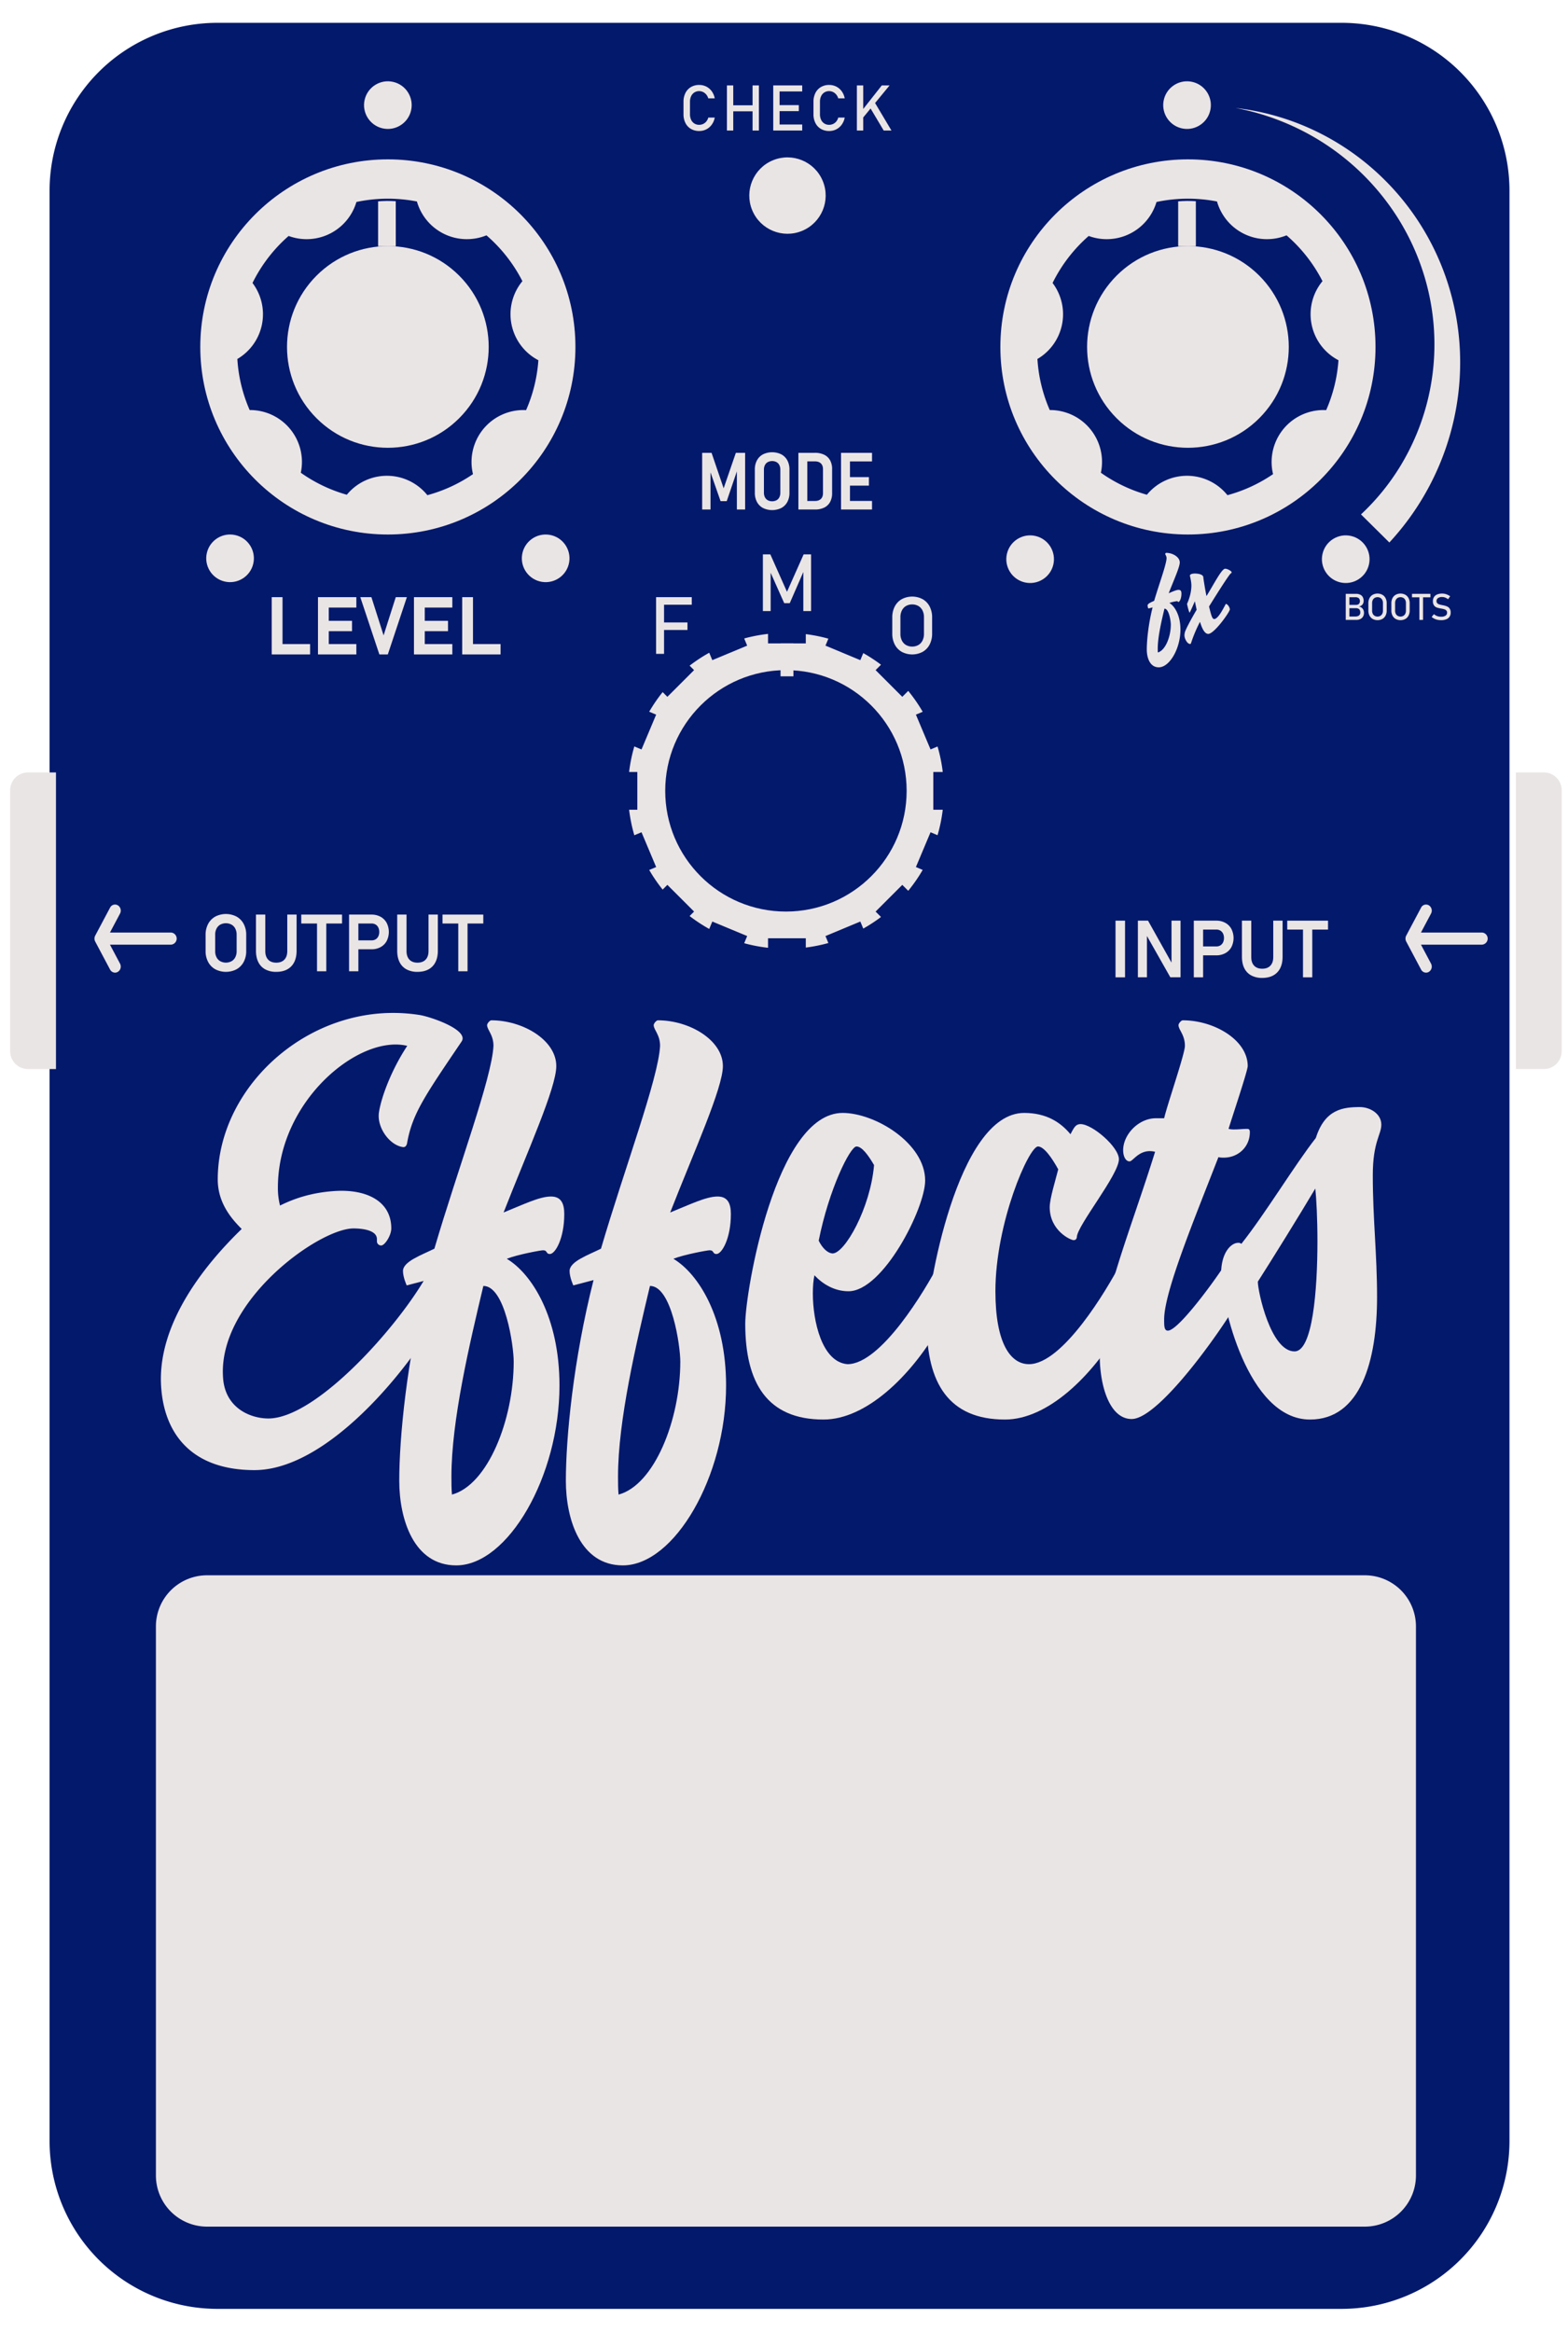<svg xmlns="http://www.w3.org/2000/svg" width="2356.599" height="3504.27" viewBox="0 0 2356.599 3504.27">
  <g id="dark">
    <path id="Body" d="M326.723,34.308h1689.706a252.206,252.206,0,0,1,252.206,252.206V3217.756a252.206,252.206,0,0,1-252.206,252.206H326.723A252.206,252.206,0,0,1,74.517,3217.756V286.514A252.206,252.206,0,0,1,326.723,34.308Z" fill="#03196b"/>
    <g id="Text">
      <g id="Output">
        <path d="M323.53,1456.701a26.968,26.968,0,0,1-10.723-11.016,34.435,34.435,0,0,1-3.809-16.494v-24.141a34.437,34.437,0,0,1,3.809-16.494,26.974,26.974,0,0,1,10.723-11.016,34.782,34.782,0,0,1,31.992,0,26.987,26.987,0,0,1,10.723,11.016,34.45,34.45,0,0,1,3.809,16.494v24.141a34.447,34.447,0,0,1-3.809,16.494,26.98,26.98,0,0,1-10.723,11.016,34.782,34.782,0,0,1-31.992,0Zm24.463-12.1a14.243,14.243,0,0,0,5.654-6.006,19.497,19.497,0,0,0,1.992-8.994v-24.961a19.5,19.5,0,0,0-1.992-8.994,14.248,14.248,0,0,0-5.654-6.006,18.048,18.048,0,0,0-16.934,0,14.236,14.236,0,0,0-5.654,6.006,19.487,19.487,0,0,0-1.992,8.994v24.961a19.484,19.484,0,0,0,1.992,8.994,14.231,14.231,0,0,0,5.654,6.006,18.047,18.047,0,0,0,16.934,0Z" fill="#eae5e5"/>
        <path d="M398.706,1456.877a24.553,24.553,0,0,1-10.43-10.84q-3.575-7.119-3.574-17.139v-54.375h14.004v54.785q0,8.32,4.307,12.891t12.158,4.57q7.91,0,12.246-4.57t4.336-12.891v-54.785H445.757v54.375q0,10.019-3.603,17.139a24.725,24.725,0,0,1-10.459,10.84q-6.856,3.722-16.523,3.721A34.049,34.049,0,0,1,398.706,1456.877Z" fill="#eae5e5"/>
        <path d="M452.788,1374.524h61.289v13.418H452.788Zm23.672,6.973h13.945v78.223H476.46Z" fill="#eae5e5"/>
        <path d="M524.624,1374.524h14.004v85.195H524.624Zm6.738,38.73h27.246a11.205,11.205,0,0,0,5.947-1.553,10.575,10.575,0,0,0,3.984-4.424,14.62,14.62,0,0,0,1.435-6.621,15.012,15.012,0,0,0-1.406-6.68,10.525,10.525,0,0,0-3.984-4.453,11.197,11.197,0,0,0-5.977-1.582h-27.246v-13.418h26.836a28.015,28.015,0,0,1,13.711,3.252,22.971,22.971,0,0,1,9.199,9.17,30.225,30.225,0,0,1,0,27.393,22.821,22.821,0,0,1-9.199,9.111,28.221,28.221,0,0,1-13.711,3.223H531.362Z" fill="#eae5e5"/>
        <path d="M610.991,1456.877a24.553,24.553,0,0,1-10.43-10.84q-3.575-7.119-3.574-17.139v-54.375h14.004v54.785q0,8.32,4.307,12.891t12.158,4.57q7.91,0,12.246-4.57t4.336-12.891v-54.785h14.004v54.375q0,10.019-3.603,17.139a24.724,24.724,0,0,1-10.459,10.84q-6.855,3.722-16.523,3.721A34.049,34.049,0,0,1,610.991,1456.877Z" fill="#eae5e5"/>
        <path d="M665.073,1374.524h61.289v13.418H665.073Zm23.672,6.973h13.945v78.223H688.745Z" fill="#eae5e5"/>
      </g>
      <g id="Input">
        <path d="M1690.841,1468.83h-14.297v-85.195h14.297Z" fill="#eae5e5"/>
        <path d="M1710.177,1383.635h15.234l36.68,65.566-1.406,1.523v-67.09h13.594v85.137h-15.352l-36.562-64.57,1.406-1.524v66.094h-13.594Z" fill="#eae5e5"/>
        <path d="M1794.2,1383.635h14.004V1468.83H1794.2Zm6.738,38.73h27.246a11.203,11.203,0,0,0,5.947-1.553,10.572,10.572,0,0,0,3.984-4.424,14.614,14.614,0,0,0,1.435-6.621,15.012,15.012,0,0,0-1.406-6.68,10.523,10.523,0,0,0-3.984-4.453,11.195,11.195,0,0,0-5.977-1.582h-27.246v-13.418h26.836a28.014,28.014,0,0,1,13.711,3.252,22.966,22.966,0,0,1,9.199,9.17,30.225,30.225,0,0,1,0,27.392,22.817,22.817,0,0,1-9.199,9.111,28.219,28.219,0,0,1-13.711,3.223h-26.836Z" fill="#eae5e5"/>
        <path d="M1880.568,1465.989a24.556,24.556,0,0,1-10.43-10.84q-3.574-7.119-3.574-17.139v-54.375h14.004V1438.42q0,8.32,4.307,12.891t12.158,4.57q7.91,0,12.246-4.57t4.336-12.891v-54.785h14.004v54.375q0,10.02-3.603,17.139a24.725,24.725,0,0,1-10.459,10.84q-6.856,3.722-16.523,3.721A34.051,34.051,0,0,1,1880.568,1465.989Z" fill="#eae5e5"/>
        <path d="M1934.65,1383.635h61.289v13.418H1934.65Zm23.672,6.973h13.945V1468.83h-13.945Z" fill="#eae5e5"/>
      </g>
      <g id="Level">
        <path d="M408.388,897.473h16.226v86.103H408.388Zm7.225,70.469h50.454v15.634H415.613Z" fill="#eae5e5"/>
        <path d="M477.91,897.473H494.136v86.103H477.91Zm5.863,0h51.816v15.634H483.773Zm0,35.531h45.302v15.634H483.773Zm0,34.939h51.816v15.634H483.773Z" fill="#eae5e5"/>
        <path d="M541.51,897.473H558.21l18.298,57.441,18.298-57.441H611.506l-28.662,86.103H570.172Z" fill="#eae5e5"/>
        <path d="M622.165,897.473H638.391v86.103H622.165Zm5.863,0h51.816v15.634H628.028Zm0,35.531H673.33v15.634H628.028Zm0,34.939h51.816v15.634H628.028Z" fill="#eae5e5"/>
        <path d="M694.648,897.473h16.226v86.103H694.648Zm7.225,70.469h50.454v15.634H701.873Z" fill="#eae5e5"/>
      </g>
      <g id="Dot">
        <circle cx="820.091" cy="839.112" r="35.802" transform="translate(-139.55 1514.202) rotate(-80.782)" fill="#eae5e5"/>
        <circle cx="1548.228" cy="840.417" r="35.802" transform="translate(374.583 2154.139) rotate(-76.718)" fill="#eae5e5"/>
        <circle cx="345.759" cy="839.112" r="35.802" transform="translate(-550.345 982.833) rotate(-76.718)" fill="#eae5e5"/>
        <circle cx="2022.559" cy="840.417" r="35.802" transform="translate(739.935 2615.782) rotate(-76.718)" fill="#eae5e5"/>
        <circle cx="1784.021" cy="157.984" r="35.802" transform="translate(1342.307 1893.662) rotate(-80.782)" fill="#eae5e5"/>
        <circle cx="582.925" cy="157.984" r="35.802" transform="translate(295.238 689.018) rotate(-76.718)" fill="#eae5e5"/>
      </g>
      <g id="Check">
        <path d="M1038.467,193.757a21.214,21.214,0,0,1-8.279-8.861,28.769,28.769,0,0,1-2.938-13.292V152.994a28.768,28.768,0,0,1,2.938-13.292,21.37,21.37,0,0,1,8.279-8.885,23.926,23.926,0,0,1,12.383-3.148,23.292,23.292,0,0,1,10.727,2.495,22.62,22.62,0,0,1,8.185,7.066,26.514,26.514,0,0,1,4.454,10.587h-9.748a15.131,15.131,0,0,0-2.962-5.667,14.516,14.516,0,0,0-4.874-3.848,13.668,13.668,0,0,0-13.059.653,13.315,13.315,0,0,0-4.851,5.62,19.34,19.34,0,0,0-1.726,8.418v18.609a19.377,19.377,0,0,0,1.726,8.395,13.128,13.128,0,0,0,4.851,5.62,13.281,13.281,0,0,0,7.276,1.982,13.897,13.897,0,0,0,5.807-1.259,13.661,13.661,0,0,0,4.851-3.731,14.799,14.799,0,0,0,2.962-5.877h9.748a26.324,26.324,0,0,1-4.477,10.587,22.812,22.812,0,0,1-8.209,7.066,23.184,23.184,0,0,1-10.68,2.495A24.065,24.065,0,0,1,1038.467,193.757Z" fill="#eae5e5"/>
        <path d="M1092.518,128.368h9.514v67.814h-9.514Zm5.923,29.896H1136.08v9.048h-37.638Zm32.601-29.896h9.514v67.814h-9.514Z" fill="#eae5e5"/>
        <path d="M1162.123,128.368h9.515v67.814h-9.515Zm4.617,0h38.944v9.048h-38.944Zm0,29.616h33.814v9.048h-33.814Zm0,29.15h38.944v9.048h-38.944Z" fill="#eae5e5"/>
        <path d="M1233.803,193.757a21.217,21.217,0,0,1-8.278-8.861,28.768,28.768,0,0,1-2.938-13.292V152.994a28.767,28.767,0,0,1,2.938-13.292,21.373,21.373,0,0,1,8.278-8.885,23.926,23.926,0,0,1,12.383-3.148,23.292,23.292,0,0,1,10.727,2.495,22.619,22.619,0,0,1,8.185,7.066,26.516,26.516,0,0,1,4.454,10.587h-9.748a15.12,15.12,0,0,0-2.962-5.667,14.515,14.515,0,0,0-4.874-3.848,13.668,13.668,0,0,0-13.059.653,13.318,13.318,0,0,0-4.851,5.62,19.34,19.34,0,0,0-1.726,8.418v18.609a19.377,19.377,0,0,0,1.726,8.395,13.131,13.131,0,0,0,4.851,5.62,13.284,13.284,0,0,0,7.276,1.982,13.896,13.896,0,0,0,5.806-1.259,13.654,13.654,0,0,0,4.851-3.731,14.789,14.789,0,0,0,2.962-5.877h9.748a26.328,26.328,0,0,1-4.477,10.587,22.81,22.81,0,0,1-8.209,7.066,23.184,23.184,0,0,1-10.681,2.495A24.065,24.065,0,0,1,1233.803,193.757Z" fill="#eae5e5"/>
        <path d="M1287.855,128.368h9.514v67.814h-9.514Zm7.462,38.058,29.943-38.058h11.707l-43.048,52.33Zm11.287-6.436,7.509-6.949,25.698,43.142h-11.66Z" fill="#eae5e5"/>
      </g>
      <path d="M1856.923,162.275a375.138,375.138,0,0,1,99.825,25.572,379.394,379.394,0,0,1,89.996,52.267,384.131,384.131,0,0,1,123.46,168.927,387.844,387.844,0,0,1,23.104,104.657,394.456,394.456,0,0,1-6.375,107.992,399.906,399.906,0,0,1-98.82,193.619L2045.48,773.089a345.11,345.11,0,0,0,59.744-73.618,351.923,351.923,0,0,0,50.62-184.113,354.072,354.072,0,0,0-14.111-96.862,358.975,358.975,0,0,0-40.455-90.263,366.633,366.633,0,0,0-147.619-133.553A371.376,371.376,0,0,0,1856.923,162.275Z" fill="#eae5e5"/>
      <g>
        <path d="M1105.936,680.558h13.945v85.195h-12.422v-63.457l.82,3.75-16.055,47.109h-9.258l-16.055-45.938.938-4.922v63.457h-12.539V680.558h14.121l18.164,53.32Z" fill="#eae5e5"/>
        <path d="M1146.717,763.469a21.971,21.971,0,0,1-9.053-9.053,28.508,28.508,0,0,1-3.193-13.799V705.695a28.468,28.468,0,0,1,3.193-13.828,22.018,22.018,0,0,1,9.053-9.023,31.543,31.543,0,0,1,27.539,0,22.037,22.037,0,0,1,9.053,9.023,28.473,28.473,0,0,1,3.193,13.828V740.617a28.513,28.513,0,0,1-3.193,13.799,21.99,21.99,0,0,1-9.053,9.053,31.544,31.544,0,0,1-27.539,0Zm20.332-11.66a10.382,10.382,0,0,0,4.277-4.512,15.293,15.293,0,0,0,1.465-6.914V705.871a15.159,15.159,0,0,0-1.465-6.856,10.388,10.388,0,0,0-4.277-4.512,14.402,14.402,0,0,0-13.125,0,10.562,10.562,0,0,0-4.307,4.512,14.903,14.903,0,0,0-1.494,6.856v34.512a15.034,15.034,0,0,0,1.494,6.914,10.556,10.556,0,0,0,4.307,4.512,14.402,14.402,0,0,0,13.125,0Z" fill="#eae5e5"/>
        <path d="M1199.921,680.558h13.418v85.195h-13.418Zm8.203,72.363h16.523q5.858,0,9.053-3.047,3.193-3.046,3.193-8.73V705.168q0-5.683-3.193-8.73t-9.053-3.047h-16.523v-12.832h16.641A31.168,31.168,0,0,1,1238.71,683.43a20.019,20.019,0,0,1,8.848,8.35,26.946,26.946,0,0,1,3.047,13.271v36.211a27.096,27.096,0,0,1-3.018,13.154,19.933,19.933,0,0,1-8.818,8.438,31.18,31.18,0,0,1-14.062,2.9h-16.582Z" fill="#eae5e5"/>
        <path d="M1264.022,680.558H1277.44v85.195h-13.418Zm5.976,0h40.605V693.449h-40.605Zm0,36.504h35.918v12.773h-35.918Zm0,35.801h40.605v12.891h-40.605Z" fill="#eae5e5"/>
      </g>
      <path d="M986.056,897.473H998.01v85.195H986.056Zm5.859,0H1039.67v11.367H991.916Zm0,37.969h41.309v11.367H991.916Z" fill="#eae5e5"/>
      <path d="M1355.266,979.651a26.614,26.614,0,0,1-10.518-11.016,35.106,35.106,0,0,1-3.721-16.494V928.001a35.109,35.109,0,0,1,3.721-16.494,26.62,26.62,0,0,1,10.518-11.016,33.591,33.591,0,0,1,31.406,0,26.625,26.625,0,0,1,10.518,11.016,35.108,35.108,0,0,1,3.721,16.494v24.141a35.105,35.105,0,0,1-3.721,16.494,26.62,26.62,0,0,1-10.518,11.016,33.591,33.591,0,0,1-31.406,0Zm24.99-10.254a15.972,15.972,0,0,0,6.211-6.738,22.191,22.191,0,0,0,2.197-10.107v-24.961a22.197,22.197,0,0,0-2.197-10.107,15.977,15.977,0,0,0-6.211-6.738,19.36,19.36,0,0,0-18.574,0,15.97,15.97,0,0,0-6.211,6.738,22.196,22.196,0,0,0-2.197,10.107v24.961a22.19,22.19,0,0,0,2.197,10.107,15.965,15.965,0,0,0,6.211,6.738,19.36,19.36,0,0,0,18.574,0Z" fill="#eae5e5"/>
      <path d="M1207.808,833.167H1219v85.195h-11.66V854.554l.586,3.75-20.977,48.223h-8.32l-20.977-47.051.586-4.922v63.809h-11.66V833.167h11.191l25.02,56.25Z" fill="#eae5e5"/>
      <g id="Boots">
        <path d="M2022.559,892.469h5.47v39.182h-5.47Zm3.234,34.089H2036.41q4.176,0,6.09-1.59a5.494,5.494,0,0,0,1.913-4.473v-.081a7.832,7.832,0,0,0-.687-3.422,4.759,4.759,0,0,0-2.169-2.196,8.241,8.241,0,0,0-3.8-.768h-11.965v-4.958h11.965a6.564,6.564,0,0,0,4.595-1.428,6.502,6.502,0,0,0-.175-8.623,7.868,7.868,0,0,0-5.174-1.455h-11.21V892.469H2038a14.021,14.021,0,0,1,6.36,1.294,8.602,8.602,0,0,1,3.827,3.665,11.862,11.862,0,0,1,1.266,5.659,9.252,9.252,0,0,1-.781,3.786,7.813,7.813,0,0,1-2.385,3.018,8.937,8.937,0,0,1-3.975,1.684,8.63,8.63,0,0,1,4.096,1.684,8.789,8.789,0,0,1,2.641,3.328,10.21,10.21,0,0,1,.916,4.312v.081a11.005,11.005,0,0,1-1.401,5.605,9.427,9.427,0,0,1-4.015,3.746,13.336,13.336,0,0,1-6.09,1.32h-12.665Z" fill="#eae5e5"/>
        <path d="M2063.115,930.263a12.234,12.234,0,0,1-4.837-5.066,16.14,16.14,0,0,1-1.711-7.586V906.509a16.141,16.141,0,0,1,1.711-7.586,12.237,12.237,0,0,1,4.837-5.066,15.449,15.449,0,0,1,14.444,0,12.248,12.248,0,0,1,4.837,5.066,16.151,16.151,0,0,1,1.711,7.586v11.102a16.15,16.15,0,0,1-1.711,7.586,12.245,12.245,0,0,1-4.837,5.066,15.449,15.449,0,0,1-14.444,0Zm11.493-4.716a7.346,7.346,0,0,0,2.856-3.099,10.205,10.205,0,0,0,1.011-4.648V906.32a10.208,10.208,0,0,0-1.011-4.649,7.348,7.348,0,0,0-2.856-3.099,8.903,8.903,0,0,0-8.542,0,7.341,7.341,0,0,0-2.856,3.099,10.208,10.208,0,0,0-1.011,4.649V917.8a10.205,10.205,0,0,0,1.011,4.648,7.339,7.339,0,0,0,2.856,3.099,8.903,8.903,0,0,0,8.542,0Z" fill="#eae5e5"/>
        <path d="M2097.662,930.263a12.234,12.234,0,0,1-4.837-5.066,16.139,16.139,0,0,1-1.711-7.586V906.509a16.14,16.14,0,0,1,1.711-7.586,12.236,12.236,0,0,1,4.837-5.066,15.449,15.449,0,0,1,14.444,0,12.246,12.246,0,0,1,4.837,5.066,16.147,16.147,0,0,1,1.711,7.586v11.102a16.146,16.146,0,0,1-1.711,7.586,12.243,12.243,0,0,1-4.837,5.066,15.449,15.449,0,0,1-14.444,0Zm11.493-4.716a7.344,7.344,0,0,0,2.856-3.099,10.205,10.205,0,0,0,1.011-4.648V906.32a10.208,10.208,0,0,0-1.011-4.649,7.346,7.346,0,0,0-2.856-3.099,8.903,8.903,0,0,0-8.542,0,7.342,7.342,0,0,0-2.856,3.099,10.208,10.208,0,0,0-1.011,4.649V917.8a10.205,10.205,0,0,0,1.011,4.648,7.34,7.34,0,0,0,2.856,3.099,8.903,8.903,0,0,0,8.542,0Z" fill="#eae5e5"/>
        <path d="M2122.157,892.469h27.648v5.228h-27.648Zm11.075,3.207h5.497v35.975h-5.497Z" fill="#eae5e5"/>
        <path d="M2160.531,931.516a20.23,20.23,0,0,1-4.729-1.617,19.98,19.98,0,0,1-4.109-2.695l3.422-4.204a15.48,15.48,0,0,0,4.931,2.91,17.142,17.142,0,0,0,5.848.97,11.76,11.76,0,0,0,6.602-1.576,5.066,5.066,0,0,0,2.345-4.46v-.027a4.715,4.715,0,0,0-1.065-3.247,6.363,6.363,0,0,0-2.749-1.778,30.584,30.584,0,0,0-4.352-1.065.558.558,0,0,0-.175-.027.543.543,0,0,1-.175-.027l-.404-.081a41.959,41.959,0,0,1-6.4-1.522,9.011,9.011,0,0,1-4.217-3.099,10.217,10.217,0,0,1-1.752-6.4v-.027a11.366,11.366,0,0,1,1.63-6.211,10.241,10.241,0,0,1,4.756-3.921,20.602,20.602,0,0,1,11.655-.889,20.583,20.583,0,0,1,4.015,1.361,23.143,23.143,0,0,1,3.894,2.277l-3.126,4.366a18.302,18.302,0,0,0-4.46-2.466,12.788,12.788,0,0,0-4.46-.822,10.521,10.521,0,0,0-6.238,1.603,5.269,5.269,0,0,0-2.223,4.541v.027a4.324,4.324,0,0,0,1.145,3.18,6.925,6.925,0,0,0,2.856,1.711,42.966,42.966,0,0,0,4.756,1.145,1.827,1.827,0,0,0,.202.04q.094.014.202.04.135.027.296.054c.108.018.206.036.296.054a32.547,32.547,0,0,1,5.942,1.725,9.272,9.272,0,0,1,3.988,3.22,10.21,10.21,0,0,1,1.603,6.077v.054a10.797,10.797,0,0,1-1.698,6.131,10.581,10.581,0,0,1-4.918,3.88,20.298,20.298,0,0,1-7.774,1.334A25.734,25.734,0,0,1,2160.531,931.516Z" fill="#eae5e5"/>
      </g>
      <g id="fx">
        <path d="M1774.109,946.13c0,28.727-16.296,56.784-32.592,56.784-13.44,0-17.976-14.616-17.976-26.712,0-13.608,2.352-38.136,8.735-63.336-3.863,1.008-6.384,1.68-6.384,1.68a13.173,13.173,0,0,1-1.176-4.536c0-3.024,5.88-5.04,9.912-7.056,7.392-25.2,18.143-53.76,18.648-64.007,0-3.528-2.016-5.04-2.016-6.552,0-.504.84-1.512,1.344-1.512,9.912,0,20.496,6.216,20.496,14.448,0,6.888-9.072,26.88-16.632,46.2,5.88-2.352,11.256-5.04,14.952-5.04,3.191,0,4.2,2.184,4.2,5.544,0,7.728-2.857,12.6-4.536,12.6-1.345,0-.672-1.176-2.184-1.176a64.093,64.093,0,0,0-11.424,2.688C1765.373,910.85,1774.109,924.626,1774.109,946.13Zm-14.447-7.56c0-4.872-2.688-23.856-9.576-23.856-4.368,18.312-10.08,42.504-10.08,60.144,0,2.016,0,3.864.168,5.712C1751.429,977.545,1759.661,957.05,1759.661,938.57Z" fill="#eae5e5"/>
        <path d="M1798.469,916.394l-2.688-12.768c-.168.336-5.376,12.768-7.728,16.968-.841,1.512-4.032-12.768-4.032-12.936,3.023-6.888,6.552-16.968,6.552-27.72,0-6.048-1.848-12.264-2.184-14.784,0-2.184,3.359-3.192,7.56-3.192,2.857,0,12.6.672,12.6,5.88,0,1.176,2.185,15.456,4.704,28.056,11.424-18.48,22.848-41.16,28.056-41.16,3.528,0,9.744,3.528,9.744,5.376,0,.672-.504,1.512-1.008,1.512-1.512.168-16.968,24.024-32.928,49.896,3.024,12.264,4.536,18.816,7.728,18.816,6.217,0,14.616-17.64,17.473-22.68,2.688,0,6.048,5.04,6.048,8.4-1.008,5.04-23.688,36.624-32.424,36.624-6.552,0-10.416-11.76-12.433-18.144a207.002,207.002,0,0,0-13.44,31.92,1.481,1.481,0,0,1-1.512,1.344c-4.2,0-8.4-8.064-8.4-12.768a19.061,19.061,0,0,1,.504-4.2C1781.5,946.802,1788.893,932.69,1798.469,916.394Z" fill="#eae5e5"/>
      </g>
      <g id="effects">
        <path d="M569.672,1671.008c3.2-20.801,17.6-61.601,42.4-99.201-72.8-17.6-194.4,83.201-194.4,212.8a105.337,105.337,0,0,0,3.2,27.2c22.4-11.199,48.001-19.199,79.2-21.6,47.2-4,88,12.8,88,56,0,10.4-9.6,25.601-15.2,25.601a6.31,6.31,0,0,1-6.4-6.4v-3.2c0-13.6-22.4-16-35.2-16-52,0-204.801,109.601-196,224.801,3.2,45.6,41.6,60.801,68,60.801,78.4,0,216.801-163.201,247.201-232.801,13.6,0,31.2,26.399,28.8,39.2-32.8,80-173.601,271.2-296.801,271.2-94.4,0-134.401-54.4-140-121.601-8.8-100,71.2-192.8,120.8-240.801-14.4-14.399-36-38.399-36-74.4,0-144,145.601-272,303.201-247.2,16,2.4,75.2,22.4,63.2,40.001-55.2,81.601-73.601,108-81.601,151.2-.8,6.4-4,8-7.2,7.2C584.872,1720.608,565.672,1693.408,569.672,1671.008Z" fill="#eae5e5"/>
        <path d="M840.862,2082.209c0,136.801-77.6,270.401-155.201,270.401-64,0-85.6-69.601-85.6-127.201,0-64.8,11.2-181.601,41.6-301.601-18.4,4.8-30.4,8-30.4,8s-5.6-12-5.6-21.601c0-14.399,28-24,47.2-33.6,35.2-120.001,86.4-256,88.8-304.801,0-16.8-9.6-24-9.6-31.2,0-2.4,4-7.2,6.4-7.2,47.2,0,97.601,29.6,97.601,68.8,0,32.801-43.2,128-79.2,220,28-11.2,53.6-24,71.2-24,15.2,0,20,10.4,20,26.4,0,36.8-13.6,60-21.6,60-6.4,0-3.2-5.601-10.4-5.601-3.2,0-38.4,6.4-54.4,12.801C799.262,1914.208,840.862,1979.809,840.862,2082.209Zm-68.8-36c0-23.2-12.8-113.601-45.6-113.601-20.8,87.2-48,202.4-48,286.401,0,9.6,0,18.399.8,27.2C732.861,2231.809,772.062,2134.209,772.062,2046.209Z" fill="#eae5e5"/>
        <path d="M1091.253,2082.209c0,136.801-77.6,270.401-155.201,270.401-64,0-85.6-69.601-85.6-127.201,0-64.8,11.2-181.601,41.6-301.601-18.4,4.8-30.4,8-30.4,8s-5.6-12-5.6-21.601c0-14.399,28-24,47.2-33.6,35.2-120.001,86.4-256,88.8-304.801,0-16.8-9.6-24-9.6-31.2,0-2.4,4-7.2,6.4-7.2,47.2,0,97.601,29.6,97.601,68.8,0,32.801-43.2,128-79.2,220,28-11.2,53.6-24,71.2-24,15.2,0,20,10.4,20,26.4,0,36.8-13.6,60-21.6,60-6.4,0-3.2-5.601-10.4-5.601-3.2,0-38.4,6.4-54.4,12.801C1049.652,1914.208,1091.253,1979.809,1091.253,2082.209Zm-68.8-36c0-23.2-12.8-113.601-45.6-113.601-20.8,87.2-48,202.4-48,286.401,0,9.6,0,18.399.8,27.2C983.252,2231.809,1022.452,2134.209,1022.452,2046.209Z" fill="#eae5e5"/>
        <path d="M1440.051,1934.209c0,12-17.6,41.6-31.2,64.8-40,68-106.4,134.4-171.2,134.4-84.801,0-117.601-55.2-117.601-144,0-48.001,45.601-316.801,146.401-316.801,48.801,0,124.001,45.601,124.001,101.6,0,41.6-63.2,166.4-115.2,166.4-21.601,0-39.2-11.2-51.2-24-1.601,7.2-2.4,16.8-2.4,27.2,0,41.6,13.6,103.2,52,106.4,50.4,0,116.801-111.2,137.601-151.2C1411.251,1899.009,1440.051,1913.408,1440.051,1934.209ZM1230.45,1864.608c4.8,9.6,12,18.399,20.8,19.2,18.4,0,56.801-68.001,62.4-132.801-8.8-15.2-18.399-28-26.399-28C1277.651,1723.008,1245.651,1787.807,1230.45,1864.608Z" fill="#eae5e5"/>
        <path d="M1712.842,1934.209c0,12-17.601,41.6-31.2,64.8-40,68-106.4,134.4-171.201,134.4-84.8,0-117.6-55.2-117.6-144,0-48.001,45.6-316.801,146.4-316.801,32.8,0,54.4,13.601,69.6,32,4.801-8.8,7.2-15.2,15.2-15.2,17.601,0,57.601,34.4,57.601,52.8,0,23.2-62.4,99.2-63.2,116.8,0,0,0,4.801-4.8,4.801s-36-14.4-36-49.601c0-12.8,8.8-40.8,12.8-56.8-9.601-17.601-21.601-34.4-30.4-34.4-13.6,0-64,114.4-64,217.6,0,79.2,23.2,109.601,50.4,109.601,50.399,0,116.8-111.2,137.601-151.2C1684.042,1899.009,1712.842,1913.408,1712.842,1934.209Z" fill="#eae5e5"/>
        <path d="M1875.233,1602.207c0,7.2-24.8,80.801-28.8,94.4a38.951,38.951,0,0,0,9.6.8c5.6,0,12-.8,18.4-.8,2.399,0,4,.8,4,4.8,0,22.4-17.601,38.4-39.2,38.4-2.4,0-5.601,0-8-.8-36,92.801-81.601,202.4-81.601,244.001,0,9.6,0,16.8,5.6,16.8,18.4,0,89.601-102.4,87.201-102.4,6.399,0,28,22.4,28,38.4,0,13.6-121.601,196.801-169.601,196.801-32.801,0-48.001-48.801-48.001-96,0-77.6,47.2-189.601,83.2-305.601-23.199-5.6-32.8,14.4-38.399,14.4s-9.601-7.2-9.601-16.801c0-23.2,22.4-47.2,48-47.999h13.601c4.8-20.8,31.2-96.8,31.2-108.8,0-16.8-9.601-24-9.601-31.2,0-2.4,4-7.2,6.4-7.2C1824.832,1533.408,1875.233,1563.007,1875.233,1602.207Z" fill="#eae5e5"/>
        <path d="M2069.628,1949.408c0,96.001-24.801,184.001-100.801,184.001-94.4,0-133.601-176.001-133.601-219.201,0-32,15.2-46.399,25.601-46.399,1.6,0,3.2,0,4.8,1.6,36.8-46.4,80-118.4,112-159.2,13.601-43.2,40.801-46.4,66.4-46.4,14.4,0,32,9.6,32,26.4,0,15.199-12.8,25.6-12.8,76C2063.228,1832.608,2069.628,1883.809,2069.628,1949.408Zm-124.001,81.601c27.2,0,34.4-92,34.4-165.601,0-34.4-1.6-64-3.2-79.2-23.2,39.2-66.4,108.801-86.4,140C1890.427,1940.608,1909.627,2031.009,1945.627,2031.009Z" fill="#eae5e5"/>
      </g>
    </g>
    <path id="Foot" d="M311.201,2367.476H2051.199a76.876,76.876,0,0,1,76.876,76.876v825.142a76.876,76.876,0,0,1-76.876,76.876H311.201a76.876,76.876,0,0,1-76.876-76.876V2444.352A76.876,76.876,0,0,1,311.201,2367.476Z" fill="#eae5e5"/>
    <g id="Knob">
      <g>
        <rect x="566.332" y="299.21" width="30.442" height="141.912" fill="#eae5e5"/>
        <circle cx="582.925" cy="521.404" r="281.906" fill="#eae5e5"/>
        <path d="M460.869,359.443a77.812,77.812,0,0,1-27.073-4.831,227.522,227.522,0,0,0-54.307,70.664A77.987,77.987,0,0,1,356.71,539.515a225.465,225.465,0,0,0,18.539,76.758c.19-.001.38-.007.57-.007a78.025,78.025,0,0,1,76.278,94.217,225.78,225.78,0,0,0,69.137,33.064,77.974,77.974,0,0,1,121.069.658A225.66,225.66,0,0,0,710.86,712.57a78.023,78.023,0,0,1,75.805-96.305q2.019,0,4.014.102A225.411,225.411,0,0,0,809.14,541.384a77.991,77.991,0,0,1-24.006-118.816A227.598,227.598,0,0,0,731.099,353.67a78.04,78.04,0,0,1-104.504-50.859,228.164,228.164,0,0,0-90.931.753A78.007,78.007,0,0,1,460.869,359.443Z" fill="#03196b"/>
        <circle cx="582.925" cy="521.404" r="151.56" transform="translate(-197.954 564.906) rotate(-45)" fill="#eae5e5"/>
        <path d="M594.845,370.166H568.259V302.631c4.09-.321,8.437-.536,13.02-.599,4.759-.065,9.28.141,13.518.366C594.816,325.021,594.826,347.543,594.845,370.166Z" fill="#eae5e5"/>
      </g>
      <g>
        <rect x="1768.8" y="299.21" width="30.442" height="141.912" fill="#eae5e5"/>
        <circle cx="1785.393" cy="521.404" r="281.906" fill="#eae5e5"/>
        <path d="M1663.337,359.443a77.812,77.812,0,0,1-27.073-4.831,227.522,227.522,0,0,0-54.307,70.664,77.987,77.987,0,0,1-22.778,114.239,225.463,225.463,0,0,0,18.539,76.758c.19-.001.38-.007.57-.007a78.025,78.025,0,0,1,76.278,94.217,225.781,225.781,0,0,0,69.137,33.064,77.974,77.974,0,0,1,121.07.658,225.66,225.66,0,0,0,68.556-31.634,78.023,78.023,0,0,1,75.805-96.305q2.019,0,4.014.102a225.409,225.409,0,0,0,18.462-74.983,77.991,77.991,0,0,1-24.005-118.816,227.6,227.6,0,0,0-54.036-68.898,78.04,78.04,0,0,1-104.504-50.859,228.164,228.164,0,0,0-90.93.753A78.007,78.007,0,0,1,1663.337,359.443Z" fill="#03196b"/>
        <circle cx="1785.393" cy="521.404" r="151.56" transform="translate(154.241 1415.179) rotate(-45)" fill="#eae5e5"/>
        <path d="M1797.314,370.166h-26.586V302.631c4.089-.321,8.437-.536,13.019-.599,4.76-.065,9.28.141,13.518.366C1797.284,325.021,1797.295,347.543,1797.314,370.166Z" fill="#eae5e5"/>
      </g>
      <g>
        <path d="M1416.895,1160.176a236.176,236.176,0,0,0-7.806-38.275l-10.54,4.435-22.009-52.309,10.203-4.293a237.933,237.933,0,0,0-21.739-31.402l-8.916,8.916-40.129-40.129,8.132-8.132a237.692,237.692,0,0,0-26.657-17.453l-4.416,10.603-52.389-21.818,4.361-10.471a236.19,236.19,0,0,0-33.928-6.811V966.989h-56.751V952.682a236.323,236.323,0,0,0-35.84,6.871l4.483,10.765-52.389,21.818-4.639-11.14a237.72,237.72,0,0,0-29.482,19.412l6.71,6.71-40.129,40.129-7.1-7.1a237.898,237.898,0,0,0-20.209,29.488l10.438,4.392-22.009,52.309-10.801-4.544a236.169,236.169,0,0,0-7.838,38.385h12.359v56.751H945.505a236.168,236.168,0,0,0,7.838,38.385l10.801-4.544,22.009,52.309-10.438,4.392a237.89,237.89,0,0,0,20.209,29.488l7.1-7.1,40.129,40.129-6.71,6.71a237.731,237.731,0,0,0,29.482,19.412l4.639-11.14,52.389,21.818L1118.47,1417.55a236.36,236.36,0,0,0,35.84,6.871v-14.308h56.751v13.954a236.19,236.19,0,0,0,33.928-6.811l-4.361-10.471,52.389-21.818,4.416,10.603a237.706,237.706,0,0,0,26.657-17.453l-8.132-8.132,40.129-40.129,8.916,8.916a237.931,237.931,0,0,0,21.739-31.402l-10.203-4.293,22.009-52.309,10.54,4.435a236.176,236.176,0,0,0,7.806-38.276h-14.184v-56.751Z" fill="#eae5e5"/>
        <circle cx="1181.2" cy="1188.551" r="181.416" fill="#03196b"/>
        <rect x="1173.098" y="966.989" width="19.382" height="49.463" fill="#eae5e5"/>
      </g>
      <circle cx="1183.531" cy="293.935" r="57.394" transform="translate(-22.393 475.292) rotate(-22.5)" fill="#eae5e5"/>
      <g id="Cursor">
        <g id="Cursor-2" data-name="Cursor">
          <g id="Cursor_L" data-name="Cursor L">
            <path d="M172.905,1461.778a8.495,8.495,0,0,1-7.475-4.636l-22.328-42.058-.009-.016-.005-.009-.004-.008-.006-.011-.003-.005-.006-.012-.002-.004-.006-.013-.002-.004-.006-.012-.002-.004-.006-.012-.002-.004-.006-.012-.002-.004-.006-.013-.002-.004-.006-.013-.002-.004-.007-.013-.002-.003-.007-.013-.002-.003-.007-.014-.001-.003-.007-.014-.001-.003-.007-.014-.001-.002-.007-.014-.001-.002-.007-.015-.001-.002-.007-.015-.001-.001-.008-.015,0-.001-.008-.016,0-.001a9.587,9.587,0,0,1-.927-4.654v-.001l.001-.016,0-.003.001-.014,0-.004.001-.013,0-.005.001-.012,0-.007.001-.011,0-.007.001-.011.001-.007.001-.011,0-.007.001-.01.001-.008.001-.01.001-.008.001-.009.001-.009.001-.009.001-.01,0-.008.001-.01.001-.008.001-.01.001-.008.001-.01.001-.008.001-.01.001-.008.001-.011,0-.007.001-.011.001-.007.001-.012.001-.007.001-.012.001-.006.001-.012,0-.006.001-.012.001-.006.001-.012.001-.007.001-.011.001-.006.001-.012.001-.006.001-.012.001-.006.001-.013.001-.006.001-.013.001-.005.001-.013.001-.005.001-.013.001-.005.002-.013.001-.006.001-.013.001-.005.002-.013.001-.005.001-.013.001-.005.001-.013.001-.005.002-.014,0-.004.002-.014.001-.004.002-.014,0-.005.002-.013.001-.005.002-.013.001-.005.002-.013.001-.005.002-.013,0-.004.002-.014.001-.004.002-.015,0-.004.002-.015,0-.004.002-.015,0-.003.002-.015,0-.004.002-.015,0-.003.002-.015.001-.004.002-.015.001-.003.002-.015,0-.003.003-.017,0-.001.003-.017,0-.002.003-.017,0-.001.003-.017,0-.002.003-.017v-.001l.003-.016,0-.003.003-.017v0l.003-.018v0q.015-.091.032-.181l0-.002.003-.017.001-.003.003-.015.001-.006.002-.012.002-.007.002-.01.002-.009.002-.009.002-.009.002-.009.002-.009.002-.009.002-.009.002-.009.002-.01.002-.008.002-.01.002-.008.002-.01.002-.007.002-.011.002-.006.002-.012.001-.006.003-.011.001-.006.003-.011.001-.007.003-.012.001-.005.003-.013.001-.005.003-.013.001-.005.003-.013.001-.005.003-.014.001-.004.003-.014.001-.004.003-.014.001-.004.003-.014.001-.004.003-.014.001-.003.003-.015.001-.003.003-.015.001-.003.004-.015.001-.003.004-.016.001-.002.004-.016,0-.002.004-.016,0-.001.004-.016,0-.002.004-.017v0l.004-.017h0a9.459,9.459,0,0,1,.671-1.85l.001-.002.007-.015.008-.016,0,0q.065-.133.134-.263l22.328-42.057a8.31,8.31,0,0,1,11.68-3.458,9.422,9.422,0,0,1,3.254,12.412l-15.114,28.47h91.704a9.128,9.128,0,0,1,0,18.222H165.251l15.114,28.47a9.516,9.516,0,0,1,1.108,4.474,9.223,9.223,0,0,1-4.362,7.938A8.145,8.145,0,0,1,172.905,1461.778Z" fill="#eae5e5"/>
          </g>
          <g id="Cursor_R" data-name="Cursor R">
            <path d="M2143.274,1461.778a8.494,8.494,0,0,1-7.475-4.636l-22.328-42.058-.009-.016-.005-.009-.004-.008-.006-.011-.003-.005-.006-.012-.002-.004-.007-.013-.002-.004-.006-.012-.002-.004-.006-.012-.002-.004-.006-.012-.002-.004-.007-.013-.002-.004-.007-.013-.002-.004-.007-.013-.002-.003-.007-.013-.002-.003-.007-.014-.001-.003-.007-.014-.001-.003-.007-.014-.001-.002-.007-.014-.001-.002-.007-.015-.001-.002-.008-.015,0-.001-.007-.015-.001-.001-.008-.016v-.001a9.584,9.584,0,0,1-.927-4.654v-.001l.001-.016v-.003l.001-.014v-.004l.001-.013,0-.005,0-.012,0-.007.001-.011,0-.007.001-.011,0-.007,0-.011.001-.007,0-.01.001-.008.001-.01.001-.008,0-.009.001-.009,0-.009.001-.01,0-.008.001-.01,0-.008.001-.01.001-.008.001-.01,0-.008.001-.01.001-.008.001-.011,0-.007.001-.011.001-.007.001-.012.001-.007.001-.012,0-.006.001-.012,0-.006.001-.012,0-.006.001-.012,0-.007.001-.011,0-.006.001-.012.001-.006.001-.012,0-.006.001-.013,0-.006.002-.013,0-.005.001-.013.001-.005.002-.013,0-.005.001-.013.001-.006.001-.013.001-.005.001-.013.001-.005.001-.013,0-.005.002-.013,0-.005.002-.014.001-.004.002-.014,0-.004.002-.014,0-.005.002-.013.001-.005.002-.013,0-.005.002-.013.001-.005.002-.013,0-.004.002-.014,0-.004.002-.015,0-.004.002-.015.001-.004.002-.015.001-.003.002-.015.001-.004.002-.015,0-.003.002-.015,0-.004.002-.015,0-.003.003-.015,0-.003.002-.017,0-.001.003-.017,0-.002.003-.017v-.001l.003-.017,0-.002.003-.017,0-.001.003-.016,0-.003.003-.017,0,0,.003-.018,0,0q.015-.091.031-.181v-.002l.003-.017,0-.003.003-.015.001-.006.003-.012.001-.007.002-.01.002-.009.002-.009.002-.009.002-.009.002-.009.002-.009.002-.009.002-.009.002-.01.002-.008.002-.01.001-.008.002-.01.002-.007.003-.011.001-.006.002-.012.002-.006.002-.011.002-.006.002-.011.002-.007.003-.012.001-.005.003-.013.001-.005.003-.013.001-.005.003-.013.001-.005.003-.014.001-.004.003-.014.001-.004.003-.014.001-.004.003-.014.001-.004.003-.014.001-.003.003-.015.001-.003.003-.015.001-.003.003-.015.001-.003.004-.016,0-.002.004-.016,0-.002.004-.016,0-.001.004-.016,0-.002.004-.017v0l.004-.017h.001a9.432,9.432,0,0,1,.671-1.85l.001-.002.007-.015.008-.016v0q.065-.133.134-.263l22.328-42.057a8.31,8.31,0,0,1,11.68-3.458,9.422,9.422,0,0,1,3.254,12.412l-15.114,28.47h91.703a9.128,9.128,0,0,1,0,18.222h-91.704l15.114,28.47a9.515,9.515,0,0,1,1.108,4.474,9.223,9.223,0,0,1-4.362,7.938A8.145,8.145,0,0,1,2143.274,1461.778Z" fill="#eae5e5"/>
          </g>
        </g>
      </g>
      <path d="M2278.259,1160.878h42.069a26.808,26.808,0,0,1,26.808,26.808v392.17a26.808,26.808,0,0,1-26.808,26.808h-42.069a0,0,0,0,1,0,0V1160.878A0,0,0,0,1,2278.259,1160.878Z" fill="#eae5e5"/>
      <path d="M15.264,1160.878H57.333a26.808,26.808,0,0,1,26.808,26.808v392.17a26.808,26.808,0,0,1-26.808,26.808H15.264a0,0,0,0,1,0,0V1160.878A0,0,0,0,1,15.264,1160.878Z" transform="translate(99.405 2767.543) rotate(180)" fill="#eae5e5"/>
    </g>
  </g>
</svg>
